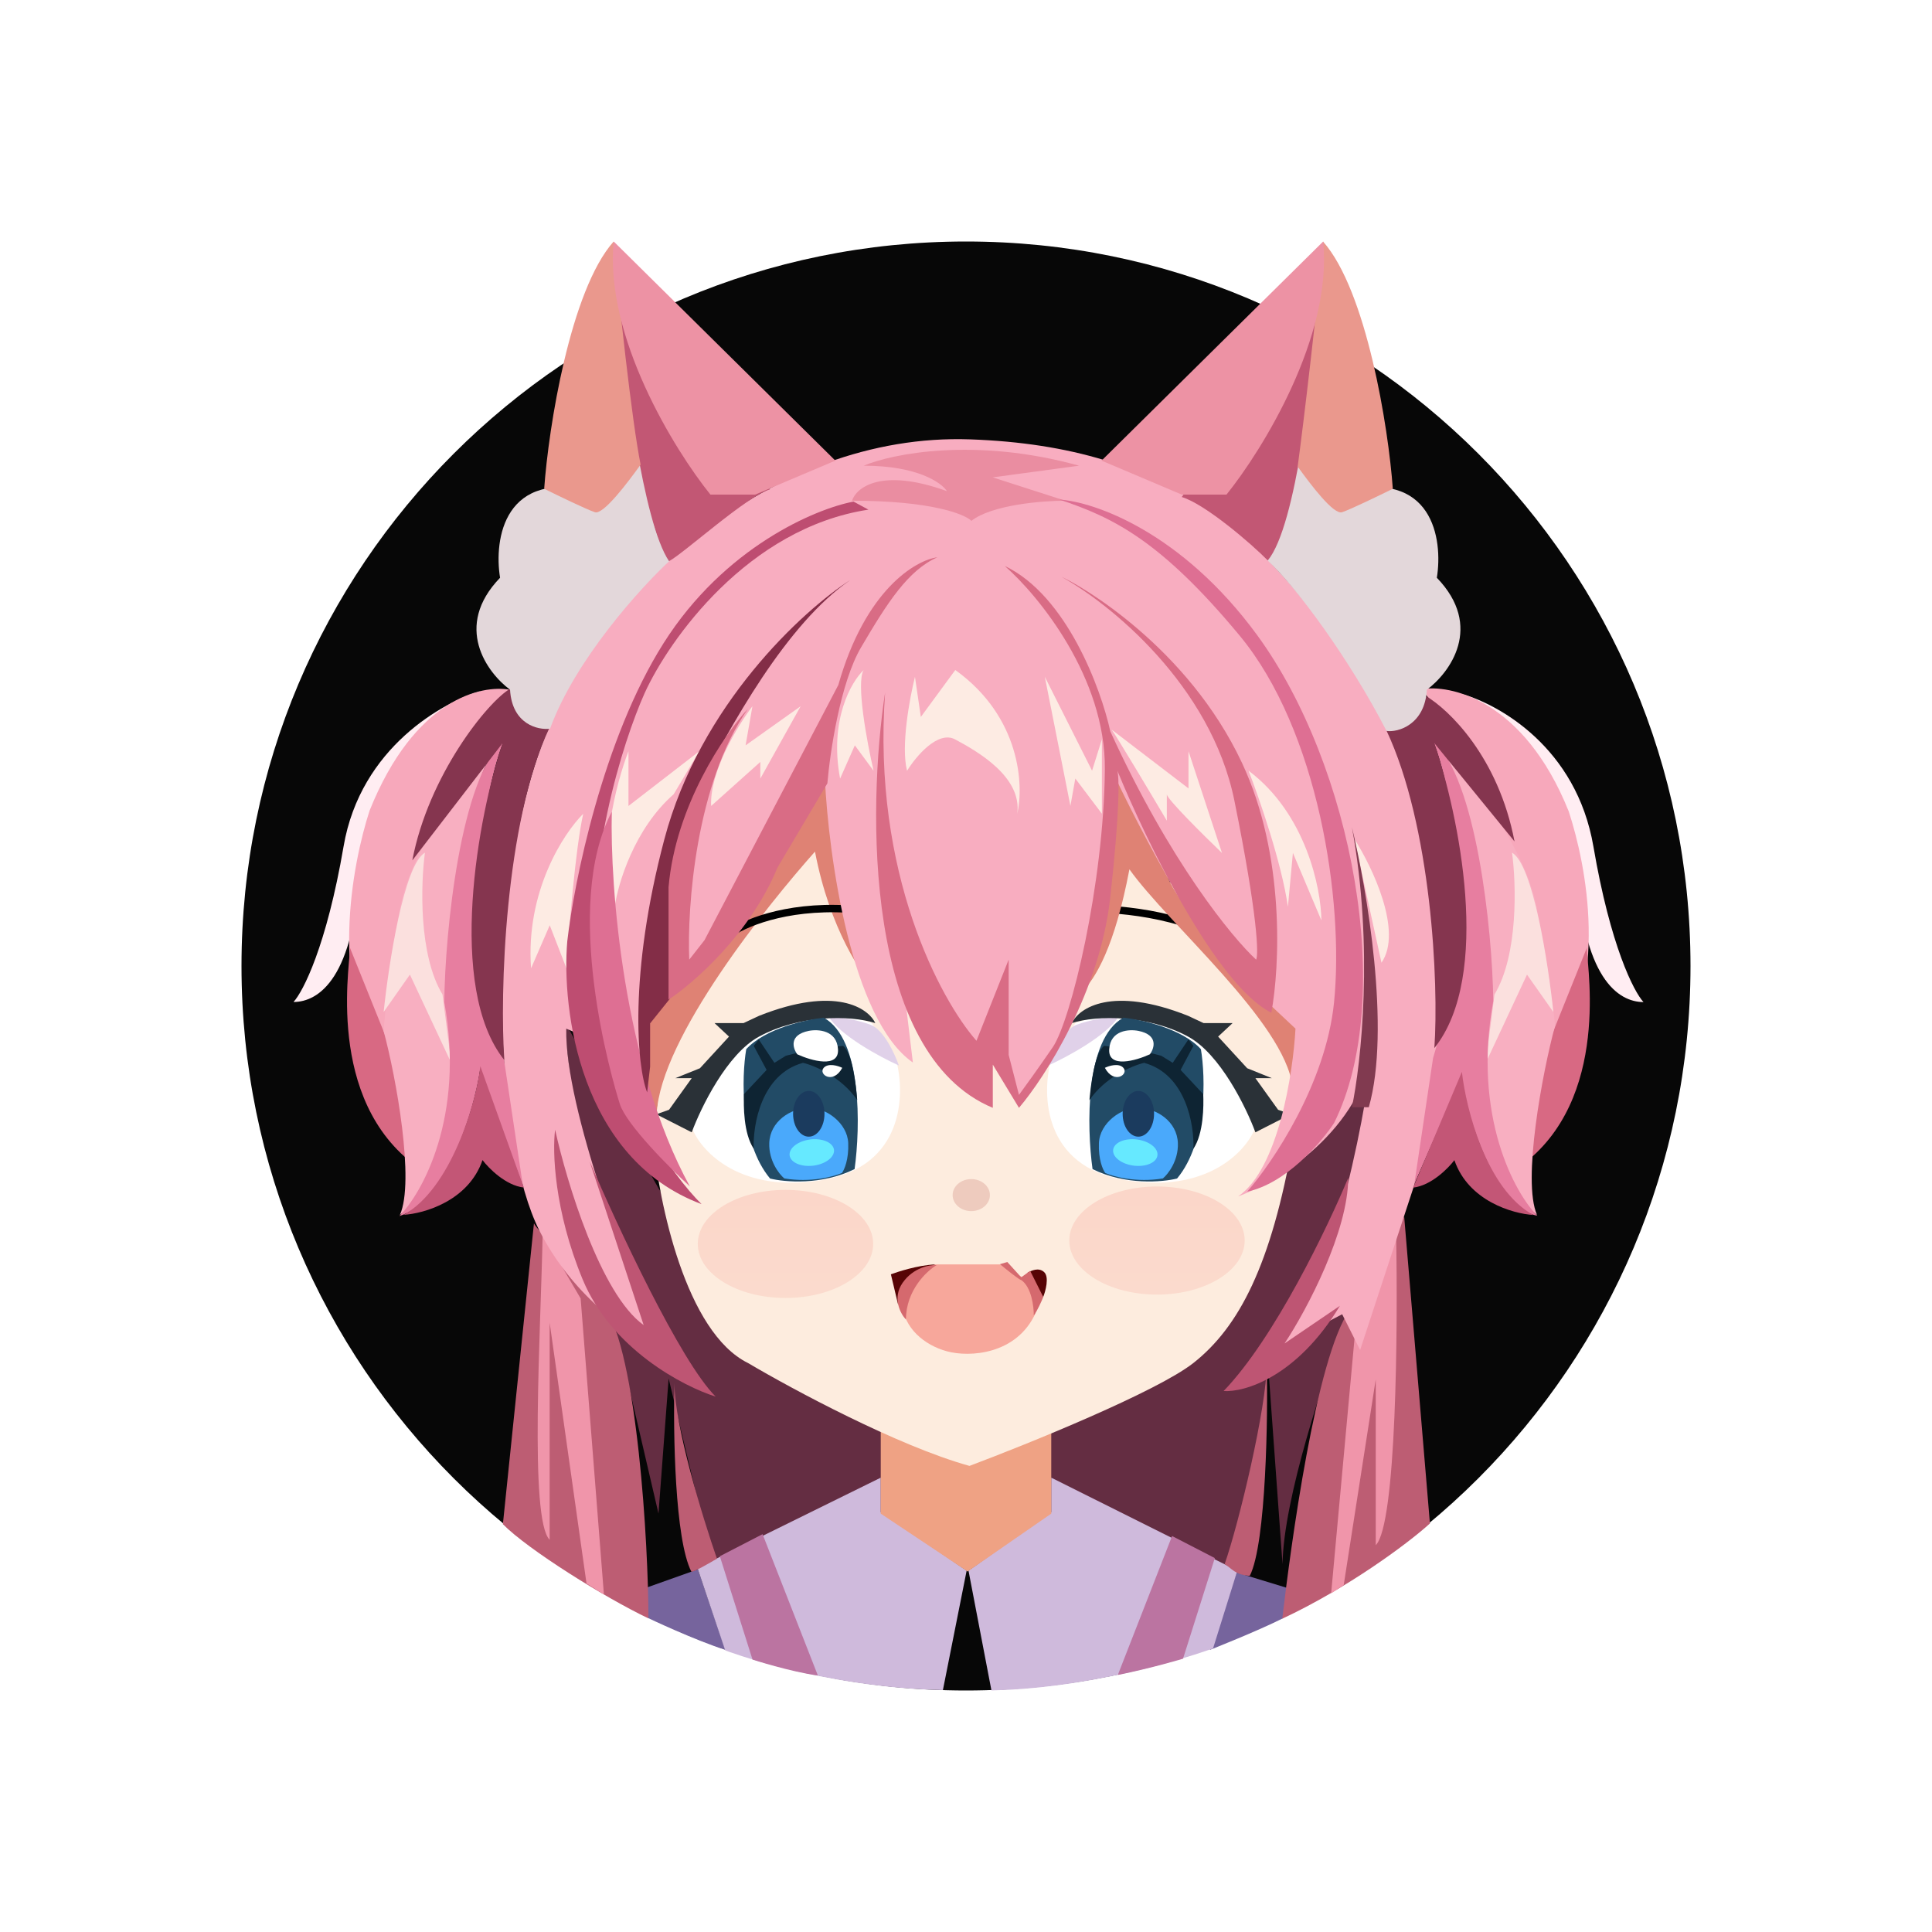 <svg width="24" height="24" viewBox="0 0 24 24" fill="none" xmlns="http://www.w3.org/2000/svg">
<rect x="0" y="0" width="24" height="24" fill="#808080" stroke="none"/>
<g clip-path="url(#clip0_328_24780)">
<path d="M24 0H0V24H24V0Z" fill="white"/>
<path d="M12 21C16.971 21 21 16.971 21 12C21 7.029 16.971 3 12 3C7.029 3 3 7.029 3 12C3 16.971 7.029 21 12 21Z" fill="#070707"/>
<path d="M8.306 17.124L8.841 19.362L15.253 19.447C15.534 19.201 15.702 17.618 15.749 16.9L15.932 19.431C15.944 18.615 16.453 17.096 16.706 16.439L17.03 14.872V12.663L15.651 14.956L14.666 16.648L12.105 17.641L9.474 16.774L8.18 14.761L6.998 12.663L7.265 14.872L8.18 18.802L8.306 17.124Z" fill="#642D42"/>
<path d="M8.67 19.495L7.851 19.786L8.055 20.102C8.055 20.102 8.625 20.373 9.013 20.496L8.67 19.495Z" fill="#76649D"/>
<path d="M15.361 19.534L16.19 19.787L15.937 20.103C15.624 20.261 15.029 20.496 15.029 20.496L15.361 19.534Z" fill="#76649D"/>
<path d="M10.941 18.356L8.664 19.478L9.009 20.502C9.009 20.502 10.215 20.963 11.713 20.995L12.008 19.511L10.941 18.785V18.356Z" fill="#CFBADC"/>
<path d="M13.059 18.356L15.371 19.511L15.069 20.477C15.069 20.477 13.75 20.967 12.316 20.999L12.031 19.511L13.059 18.785V18.356Z" fill="#CFBADC"/>
<path d="M9.348 20.616L8.942 19.332L9.473 19.058L10.16 20.814C9.819 20.768 9.348 20.616 9.348 20.616Z" fill="#BB74A1"/>
<path d="M14.696 20.605L15.091 19.355L14.56 19.081L13.886 20.807C14.317 20.72 14.696 20.605 14.696 20.605Z" fill="#BB74A1"/>
<path d="M10.941 18.803V17.697H13.059V18.803L12.02 19.522L10.941 18.803Z" fill="#EFA284"/>
<path d="M8.338 12.135L10.101 10.516H13.791L16.167 11.942L16.063 14.17C15.794 15.715 15.39 16.487 14.823 16.933C14.368 17.289 12.781 17.933 12.043 18.21C11.147 17.96 9.837 17.254 9.294 16.933C8.517 16.552 8.184 14.933 8.114 14.17L8.338 12.135Z" fill="#FDECDE"/>
<path d="M11.067 15.83L11.156 16.204L11.62 15.707C11.399 15.716 11.145 15.801 11.067 15.83Z" fill="#570405"/>
<path d="M11.614 15.707H12.431C12.515 15.758 12.703 15.871 12.781 15.914C12.86 15.958 12.869 16.198 12.864 16.312C12.628 16.83 12.041 16.863 11.762 16.786C11.482 16.71 11.23 16.497 11.208 16.203C11.19 15.968 11.471 15.774 11.614 15.707Z" fill="#F7A79B"/>
<path d="M12.969 15.801C12.9 15.74 12.811 15.785 12.765 15.81L12.958 16.114C12.987 16.044 13.038 15.861 12.969 15.801Z" fill="#570405"/>
<path d="M11.213 15.935C11.081 16.124 11.185 16.319 11.254 16.392C11.254 16.031 11.509 15.79 11.636 15.715C11.55 15.71 11.345 15.746 11.213 15.935Z" fill="#D5696E"/>
<path d="M12.842 16.341C12.885 16.286 12.938 16.165 12.96 16.112L12.797 15.787L12.686 15.867L12.513 15.677L12.422 15.704C12.501 15.77 12.664 15.901 12.686 15.901C12.814 15.989 12.843 16.232 12.842 16.341Z" fill="#D5696E"/>
<path d="M9.758 16.124C10.36 16.124 10.847 15.823 10.847 15.452C10.847 15.081 10.36 14.781 9.758 14.781C9.156 14.781 8.668 15.081 8.668 15.452C8.668 15.823 9.156 16.124 9.758 16.124Z" fill="url(#paint0_linear_328_24780)"/>
<path d="M14.373 16.082C14.974 16.082 15.462 15.781 15.462 15.41C15.462 15.039 14.974 14.739 14.373 14.739C13.771 14.739 13.283 15.039 13.283 15.41C13.283 15.781 13.771 16.082 14.373 16.082Z" fill="url(#paint1_linear_328_24780)"/>
<path d="M12.065 15.045C12.193 15.045 12.297 14.956 12.297 14.846C12.297 14.736 12.193 14.647 12.065 14.647C11.938 14.647 11.834 14.736 11.834 14.846C11.834 14.956 11.938 15.045 12.065 15.045Z" fill="#EECBBE"/>
<path d="M10.218 14.659C11.229 14.489 11.248 13.594 11.132 13.167L10.827 12.707L10.218 12.517L9.45 12.707L8.683 13.38L8.604 14.031C8.721 14.312 9.207 14.83 10.218 14.659Z" fill="white"/>
<path d="M13.97 14.659C12.959 14.489 12.939 13.594 13.056 13.167L13.361 12.707L13.97 12.517L14.737 12.707L15.505 13.38L15.584 14.031C15.467 14.312 14.981 14.83 13.97 14.659Z" fill="white"/>
<path d="M10.817 12.731C10.654 12.668 10.395 12.63 10.286 12.619C10.431 12.861 10.933 13.131 11.166 13.236C11.117 13.094 10.979 12.794 10.817 12.731Z" fill="#E0D1E9"/>
<path d="M13.371 12.731C13.534 12.668 13.793 12.63 13.902 12.619C13.757 12.861 13.255 13.131 13.021 13.236C13.07 13.094 13.209 12.794 13.371 12.731Z" fill="#E0D1E9"/>
<path d="M9.429 12.877C9.031 13.092 8.706 13.76 8.593 14.066L8.153 13.842L8.311 13.786L8.593 13.393H8.39L8.695 13.27L9.056 12.877L8.876 12.709H9.237L9.429 12.619C10.377 12.242 10.786 12.522 10.873 12.709C10.557 12.608 9.925 12.608 9.429 12.877Z" fill="#2A3137"/>
<path d="M14.759 12.877C15.157 13.092 15.482 13.76 15.595 14.066L16.035 13.842L15.877 13.786L15.595 13.393H15.798L15.493 13.27L15.132 12.877L15.312 12.709H14.951L14.759 12.619C13.812 12.242 13.402 12.522 13.315 12.709C13.631 12.608 14.263 12.608 14.759 12.877Z" fill="#2A3137"/>
<path d="M9.566 14.64C9.19 14.188 9.212 13.38 9.27 13.033C9.504 12.777 10.01 12.665 10.233 12.642C10.712 12.907 10.688 14.006 10.616 14.523C10.208 14.726 9.746 14.685 9.566 14.64Z" fill="#224B66"/>
<path d="M14.622 14.64C14.998 14.188 14.976 13.38 14.918 13.033C14.684 12.777 14.178 12.665 13.955 12.642C13.476 12.907 13.5 14.006 13.572 14.523C13.98 14.726 14.442 14.685 14.622 14.64Z" fill="#224B66"/>
<path d="M9.556 14.2C9.549 14.419 9.677 14.584 9.743 14.639C10.072 14.694 10.357 14.616 10.459 14.571C10.488 14.532 10.545 14.403 10.537 14.2C10.527 13.947 10.253 13.752 10.037 13.762C9.821 13.771 9.566 13.928 9.556 14.2Z" fill="#4AA9FB"/>
<path d="M14.632 14.2C14.64 14.419 14.511 14.584 14.446 14.639C14.116 14.694 13.831 14.616 13.73 14.571C13.7 14.532 13.643 14.403 13.651 14.2C13.661 13.947 13.936 13.752 14.151 13.762C14.367 13.771 14.622 13.928 14.632 14.2Z" fill="#4AA9FB"/>
<path d="M10.106 14.48C10.258 14.46 10.371 14.372 10.36 14.282C10.348 14.193 10.216 14.136 10.063 14.155C9.912 14.175 9.798 14.263 9.809 14.353C9.821 14.443 9.954 14.499 10.106 14.48Z" fill="#66E9FF"/>
<path d="M14.082 14.48C13.93 14.46 13.816 14.372 13.828 14.282C13.84 14.193 13.972 14.136 14.124 14.155C14.276 14.175 14.39 14.263 14.378 14.353C14.367 14.443 14.234 14.499 14.082 14.48Z" fill="#66E9FF"/>
<path d="M10.047 14.12C10.155 14.12 10.242 13.993 10.242 13.836C10.242 13.679 10.155 13.552 10.047 13.552C9.939 13.552 9.852 13.679 9.852 13.836C9.852 13.993 9.939 14.12 10.047 14.12Z" fill="#1B3B5E"/>
<path d="M14.141 14.12C14.033 14.12 13.946 13.993 13.946 13.836C13.946 13.679 14.033 13.552 14.141 13.552C14.249 13.552 14.336 13.679 14.336 13.836C14.336 13.993 14.249 14.12 14.141 14.12Z" fill="#1B3B5E"/>
<path d="M9.975 13.203C9.457 13.344 9.351 13.973 9.363 14.27C9.235 14.08 9.236 13.732 9.242 13.591L9.523 13.291L9.363 12.992L9.425 12.912L9.62 13.203L9.762 13.115C10.018 13.044 10.342 13.003 10.472 12.992C10.592 13.083 10.631 13.481 10.649 13.666C10.457 13.384 10.129 13.239 9.975 13.203Z" fill="#0E2433"/>
<path d="M14.213 13.203C14.731 13.344 14.837 13.973 14.825 14.27C14.953 14.08 14.953 13.733 14.947 13.592L14.666 13.291L14.825 12.992L14.763 12.912L14.568 13.203L14.426 13.115C14.171 13.044 13.847 13.003 13.716 12.992C13.596 13.083 13.55 13.482 13.533 13.667C13.724 13.385 14.06 13.239 14.213 13.203Z" fill="#0E2433"/>
<path d="M10.41 13.035C10.396 12.796 10.162 12.783 10.046 12.806C9.798 12.856 9.848 13.021 9.904 13.097C10.079 13.177 10.424 13.275 10.41 13.035Z" fill="white"/>
<path d="M13.779 13.035C13.793 12.796 14.027 12.783 14.142 12.806C14.391 12.856 14.341 13.021 14.284 13.097C14.11 13.177 13.764 13.275 13.779 13.035Z" fill="white"/>
<path d="M10.463 13.265C10.41 13.239 10.289 13.202 10.232 13.265C10.162 13.345 10.348 13.477 10.463 13.265Z" fill="white"/>
<path d="M13.725 13.265C13.778 13.239 13.899 13.202 13.955 13.265C14.026 13.345 13.84 13.477 13.725 13.265Z" fill="white"/>
<path d="M9.641 10.795C9.406 11.311 8.384 12.257 8.066 12.684L8.005 13.454L8.157 13.836C8.207 12.886 9.539 11.237 10.124 10.579C10.308 11.54 10.71 12.127 10.888 12.3C10.46 11.51 10.303 10.2 10.277 9.643C10.167 9.824 9.875 10.279 9.641 10.795Z" fill="#DF8274"/>
<path fill-rule="evenodd" clip-rule="evenodd" d="M10.525 11.338C9.744 11.294 9.236 11.528 9.084 11.643L9.028 11.57C9.199 11.439 9.731 11.201 10.53 11.246L10.525 11.338ZM14.271 11.403C13.923 11.34 13.594 11.329 13.399 11.338L13.394 11.246C13.596 11.237 13.932 11.248 14.288 11.312C14.643 11.376 15.022 11.493 15.305 11.699L15.251 11.774C14.983 11.58 14.62 11.466 14.271 11.403Z" fill="black"/>
<path d="M16.118 12.673L16.056 13.494C15.954 12.694 14.516 11.482 14.03 10.799C13.847 11.761 13.61 12.157 13.432 12.33C13.859 11.54 13.841 10.115 13.866 9.558C13.977 9.74 14.282 10.405 14.516 10.922C14.75 11.438 15.702 12.314 16.118 12.673Z" fill="#DF8274"/>
<path d="M8.589 19.525C8.382 19.124 8.362 17.793 8.378 17.178C8.378 17.711 8.73 18.856 8.906 19.362C8.816 19.416 8.627 19.525 8.589 19.525Z" fill="#BD5D73"/>
<path d="M15.525 19.576C15.731 19.174 15.752 17.561 15.736 16.947C15.736 17.479 15.39 18.924 15.213 19.43C15.303 19.484 15.338 19.562 15.525 19.576Z" fill="#BD5D73"/>
<path d="M16.765 16.274C16.348 16.862 16.033 19.214 15.929 20.108C16.724 19.737 17.476 19.186 17.763 18.925L17.443 15.111C17.387 15.225 17.182 15.686 16.765 16.274Z" fill="#BD5D73"/>
<path d="M7.502 16.215C7.919 16.803 8.055 19.208 8.055 20.104C7.517 19.848 6.56 19.251 6.247 18.934L6.633 15.197C6.688 15.311 7.085 15.627 7.502 16.215Z" fill="#BD5D73"/>
<path d="M17.09 19.195C17.347 18.941 17.366 16.509 17.343 15.326L16.872 16.13L16.536 19.793L16.692 19.691L17.09 17.135V19.195Z" fill="#F095AA"/>
<path d="M6.828 19.128C6.572 18.874 6.719 16.509 6.741 15.326L7.213 16.13L7.502 19.807L7.286 19.671L6.828 16.431V19.128Z" fill="#F095AA"/>
<path d="M17.566 14.729L16.896 16.77L16.673 16.326L15.825 16.77C16.519 16.149 16.932 14.04 17.064 12.979C16.91 14.042 15.886 14.675 15.379 14.863C15.879 14.525 16.063 13.332 16.093 12.778L15.691 12.401C15.227 12.312 14.278 10.545 13.862 9.673C13.862 10.808 13.539 11.964 13.405 12.401L13.092 13.089L12.663 13.633L12.416 13.031L12.054 13.332L11.162 11.713L11.34 13.199C10.573 12.667 10.292 10.626 10.247 9.673H9.957L9.667 10.538L8.395 12.223L8.685 9.34C7.989 10.777 7.934 12.511 7.994 13.199L7.034 12.778C7.016 13.771 7.815 15.853 8.217 16.77C7.889 16.629 7.128 16.136 6.699 15.284C6.164 14.219 6.008 11.314 6.699 9.34C7.391 7.366 9.578 5.37 12.054 5.458C14.531 5.547 15.915 6.634 17.209 9.029C18.244 10.945 17.878 13.628 17.566 14.729Z" fill="#F8ADC0"/>
<path d="M6.597 12.029C6.528 11.076 7 10.352 7.245 10.109C7.147 10.546 7.065 11.571 7.037 12.029L6.829 11.494L6.597 12.029Z" fill="#FDEBE3"/>
<path d="M7.636 11.264C7.411 10.651 7.656 9.721 7.807 9.332V10.012L8.687 9.332L8.369 9.866C7.88 10.294 7.677 10.976 7.636 11.264Z" fill="#FDEBE3"/>
<path d="M8.834 10.012C8.814 9.585 9.168 9.008 9.347 8.773L9.262 9.259L9.946 8.773L9.445 9.672V9.465L8.834 10.012Z" fill="#FDEBE3"/>
<path d="M10.436 9.672C10.299 8.943 10.575 8.469 10.729 8.323C10.632 8.478 10.77 9.222 10.852 9.575L10.619 9.259L10.436 9.672Z" fill="#FDEBE3"/>
<path d="M11.268 9.575C11.189 9.273 11.3 8.671 11.366 8.408L11.439 8.906L11.867 8.323C12.679 8.906 12.719 9.757 12.637 10.109C12.698 9.647 12.136 9.331 11.867 9.186C11.652 9.069 11.378 9.396 11.268 9.575Z" fill="#FDEBE3"/>
<path d="M13.297 10.011L12.979 8.407L13.566 9.574L13.688 9.185V10.108L13.358 9.671L13.297 10.011Z" fill="#FDEBE3"/>
<path d="M14.495 10.195C14.296 9.858 13.879 9.162 13.81 9.064L14.764 9.794V9.332L15.18 10.596C14.952 10.377 14.495 9.925 14.495 9.867V10.195Z" fill="#FDEBE3"/>
<path d="M15.999 11.264C15.921 10.719 15.641 9.91 15.51 9.574C16.224 10.109 16.411 11.037 16.415 11.434L16.061 10.595L15.999 11.264Z" fill="#FDEBE3"/>
<path d="M16.824 10.421C17.049 10.773 17.43 11.572 17.161 11.959L16.824 10.421Z" fill="#FDEBE3"/>
<path d="M13.405 5.785C12.113 5.427 11.082 5.636 10.729 5.785C11.397 5.785 11.696 5.996 11.763 6.101C10.947 5.806 10.636 6.057 10.584 6.22C11.569 6.22 11.983 6.387 12.067 6.47C12.322 6.27 12.951 6.22 13.233 6.22L12.332 5.93L13.405 5.785Z" fill="#EA8DA1"/>
<path d="M8.243 7.99C8.998 6.797 10.131 6.32 10.603 6.231L10.788 6.331C9.292 6.559 8.311 7.945 8.008 8.61C7.738 9.213 7.242 10.767 7.418 12.161C7.593 13.554 8.356 14.606 8.715 14.958C7.205 14.395 6.974 12.546 7.047 11.692C7.131 10.955 7.489 9.182 8.243 7.99Z" fill="#BE4D71"/>
<path d="M8.57 14.739C7.74 13.223 7.577 11.004 7.6 10.084C6.979 11.262 7.6 13.404 7.701 13.718C7.783 13.97 8.315 14.504 8.57 14.739Z" fill="#DE6F93"/>
<path d="M8.252 10.429C8.695 8.752 9.977 7.581 10.563 7.205C9.779 7.742 9.08 8.991 8.607 9.931C8.228 10.684 8.38 11.748 8.323 12.405L8.076 12.713V13.251L8.039 13.57C7.913 13.248 7.808 12.106 8.252 10.429Z" fill="#832D47"/>
<path d="M10.414 8.509C10.749 7.326 11.373 6.959 11.644 6.923C11.279 7.085 11.022 7.488 10.698 8.039C10.438 8.479 10.31 9.351 10.278 9.731L9.657 10.779C9.322 11.596 8.616 12.213 8.305 12.418V11.021C8.392 10.011 8.999 9.122 9.292 8.804C8.643 9.729 8.535 11.268 8.562 11.921L8.751 11.68L10.414 8.509Z" fill="#D96C85"/>
<path d="M12.333 13.762C10.733 13.096 10.774 10.045 10.995 8.603C10.833 10.849 11.684 12.423 12.13 12.929L12.53 11.921V13.104L12.658 13.601C12.721 13.516 12.893 13.278 13.077 13.01C13.306 12.674 13.712 10.981 13.725 9.557C13.736 8.417 12.901 7.398 12.482 7.031C13.249 7.396 13.676 8.553 13.793 9.086C14.528 10.699 15.307 11.648 15.604 11.921C15.636 11.863 15.626 11.387 15.334 9.946C15.042 8.506 13.78 7.492 13.185 7.165C13.428 7.273 14.753 8.038 15.428 9.476C15.969 10.626 15.897 12.024 15.793 12.58C15.106 12.238 14.236 10.443 13.88 9.573C13.904 9.659 13.912 10.058 13.793 11.142C13.663 12.324 12.982 13.381 12.658 13.762L12.333 13.225V13.762Z" fill="#D96C85"/>
<path d="M15.62 7.894C14.68 6.607 13.589 6.232 13.16 6.206C13.827 6.427 14.421 6.717 15.398 7.894C16.375 9.071 16.699 11.191 16.572 12.452C16.47 13.462 15.81 14.44 15.493 14.803C15.975 14.702 16.413 14.193 16.572 13.951C17.349 12.389 16.794 9.503 15.62 7.894Z" fill="#DE6F93"/>
<path d="M17.004 13.754C17.279 12.792 16.978 11.034 16.794 10.276C17.068 11.758 16.908 13.212 16.794 13.754H17.004Z" fill="#813A50"/>
<path d="M7.996 16.461C7.46 16.078 7.039 14.683 6.896 14.034C6.861 14.296 6.882 15.035 7.239 15.896C7.597 16.758 8.489 17.224 8.89 17.349C8.45 16.912 7.664 15.219 7.325 14.427L7.996 16.461Z" fill="#BE5573"/>
<path d="M15.2 17.28C15.833 16.624 16.495 15.241 16.748 14.632C16.748 15.288 16.244 16.256 15.957 16.689L16.645 16.221C16.108 17.109 15.458 17.297 15.2 17.28Z" fill="#BE5573"/>
<path d="M4.268 10.515C4.056 11.752 3.765 12.319 3.646 12.447C3.957 12.447 4.408 12.154 4.47 10.747C4.52 9.621 5.52 8.841 5.961 8.588C5.52 8.717 4.479 9.278 4.268 10.515Z" fill="#FFEDF2"/>
<path d="M19.794 10.516C20.005 11.752 20.296 12.319 20.416 12.448C20.104 12.448 19.654 12.154 19.591 10.748C19.541 9.622 18.616 8.877 18.175 8.625C18.616 8.754 19.582 9.279 19.794 10.516Z" fill="#FFEDF2"/>
<path d="M4.591 10.07C5.151 8.673 5.989 8.502 6.336 8.569C5.005 9.719 5.105 12.084 4.763 13.299C4.078 12.272 4.374 10.74 4.591 10.07Z" fill="#F7A8BB"/>
<path d="M19.488 10.081C18.928 8.683 18 8.496 17.652 8.563C18.736 9.742 19.309 12.16 19.289 13.252C19.995 12.185 19.706 10.751 19.488 10.081Z" fill="#F7A8BB"/>
<path d="M5.076 14.412C4.018 13.53 4.376 11.845 4.345 11.768L4.843 13.005L5.076 14.412Z" fill="#D86983"/>
<path d="M18.984 14.412C20.042 13.53 19.684 11.845 19.715 11.768L19.218 13.005L18.984 14.412Z" fill="#D86983"/>
<path d="M4.968 11.289C5.117 10.485 5.88 9.532 6.243 9.156C5.823 9.604 5.419 11.598 5.605 13.052C5.755 14.214 5.242 14.897 4.968 15.092C5.154 14.672 4.921 13.383 4.765 12.806C4.781 12.626 4.818 12.093 4.968 11.289Z" fill="#F8AFC1"/>
<path d="M19.093 11.287C18.944 10.484 18.16 9.513 17.797 9.137C18.217 9.585 18.642 11.597 18.456 13.05C18.306 14.212 18.819 14.895 19.093 15.091C18.907 14.67 19.161 13.321 19.317 12.744C19.301 12.564 19.243 12.091 19.093 11.287Z" fill="#F8AFC1"/>
<path d="M5.497 12.354C5.198 11.86 5.227 10.973 5.279 10.592C5.018 10.74 4.828 11.973 4.766 12.571L5.092 12.107L5.606 13.205L5.497 12.354Z" fill="#FBE0DE"/>
<path d="M18.565 12.354C18.863 11.86 18.835 10.973 18.783 10.592C19.044 10.74 19.234 11.973 19.296 12.571L18.969 12.107L18.456 13.205L18.565 12.354Z" fill="#FBE0DE"/>
<path d="M6.258 13.144C5.71 11.363 6.03 9.774 6.258 9.202C5.723 9.659 5.529 11.561 5.519 12.447C5.78 13.882 5.236 14.833 4.961 15.106C5.558 14.92 5.895 13.767 5.962 13.299L6.497 14.738L6.258 13.144Z" fill="#E77EA0"/>
<path d="M17.802 13.144C18.35 11.363 18.03 9.774 17.802 9.202C18.337 9.659 18.539 11.548 18.55 12.434C18.288 13.869 18.822 14.829 19.097 15.102C18.579 15.011 18.217 13.855 18.149 13.386L17.569 14.708L17.802 13.144Z" fill="#E77EA0"/>
<path d="M5.994 14.411C5.82 14.918 5.268 15.076 5.014 15.091C5.599 14.77 5.915 13.703 5.967 13.245L6.507 14.752C6.283 14.727 6.072 14.514 5.994 14.411Z" fill="#C35676"/>
<path d="M18.067 14.412C18.241 14.92 18.793 15.077 19.047 15.093C18.462 14.771 18.212 13.774 18.16 13.315L17.554 14.753C17.778 14.728 17.989 14.515 18.067 14.412Z" fill="#C35676"/>
<path d="M5.122 10.688C5.321 9.637 6.055 8.718 6.341 8.553L6.826 9.04C6.266 10.228 6.208 12.36 6.265 13.169C5.543 12.266 5.942 10.119 6.243 9.232L5.122 10.688Z" fill="#85354F"/>
<path d="M18.814 10.453C18.614 9.402 17.994 8.809 17.709 8.644L17.221 9.07C17.781 10.257 17.875 12.21 17.818 13.02C18.54 12.117 18.119 10.118 17.818 9.232L18.814 10.453Z" fill="#85354F"/>
<path d="M6.336 8.568C6.361 9.001 6.688 9.072 6.833 9.052C7.144 8.198 7.954 7.303 8.327 6.958C8.103 6.673 8.021 6.043 8.016 5.77C7.767 5.671 7.498 5.955 7.394 6.11C6.262 5.813 6.134 6.697 6.212 7.177C5.627 7.783 6.051 8.357 6.336 8.568Z" fill="#E3D7DA"/>
<path d="M17.725 8.568C17.7 9.001 17.369 9.101 17.224 9.08C16.767 8.193 16.113 7.301 15.74 6.956C15.964 6.671 16.04 6.043 16.045 5.77C16.294 5.671 16.564 5.955 16.667 6.11C17.799 5.813 17.927 6.697 17.849 7.177C18.434 7.783 18.01 8.357 17.725 8.568Z" fill="#E3D7DA"/>
<path d="M8.311 6.971C7.986 6.491 7.761 4.651 7.668 3.802L9.565 6.079C9.272 6.166 8.501 6.869 8.311 6.971Z" fill="#C25774"/>
<path d="M15.749 6.962C16.109 6.526 16.3 4.651 16.393 3.802L14.68 6.174C14.973 6.262 15.553 6.762 15.749 6.962Z" fill="#C25774"/>
<path d="M7.623 3C7.084 3.606 6.814 5.31 6.76 6.072C6.926 6.154 7.285 6.328 7.39 6.363C7.495 6.398 7.797 5.995 7.958 5.772C7.85 5.238 7.682 3.704 7.623 3Z" fill="#EA988D"/>
<path d="M16.435 3C16.974 3.606 17.248 5.31 17.302 6.072C17.136 6.154 16.777 6.328 16.672 6.363C16.566 6.398 16.281 6.019 16.12 5.796C16.191 5.28 16.377 3.704 16.435 3Z" fill="#EA988D"/>
<path d="M10.377 5.722L7.624 3C7.507 4.176 8.376 5.586 8.825 6.144H9.381L10.377 5.722Z" fill="#ED92A4"/>
<path d="M13.684 5.722L16.437 3C16.555 4.176 15.685 5.586 15.236 6.144H14.68L13.684 5.722Z" fill="#ED92A4"/>
</g>
<defs>
<linearGradient id="paint0_linear_328_24780" x1="12" y1="3.802" x2="12" y2="20.998" gradientUnits="userSpaceOnUse">
<stop stop-color="#FDECDE"/>
<stop offset="0.56" stop-color="#FAD1C4"/>
<stop offset="1" stop-color="#FDECDE"/>
</linearGradient>
<linearGradient id="paint1_linear_328_24780" x1="12" y1="3.804" x2="12" y2="21" gradientUnits="userSpaceOnUse">
<stop stop-color="#FDECDE"/>
<stop offset="0.56" stop-color="#FAD1C4"/>
<stop offset="1" stop-color="#FDECDE"/>
</linearGradient>
<clipPath id="clip0_328_24780">
<rect width="24" height="24" fill="white"/>
</clipPath>
</defs>
</svg>
